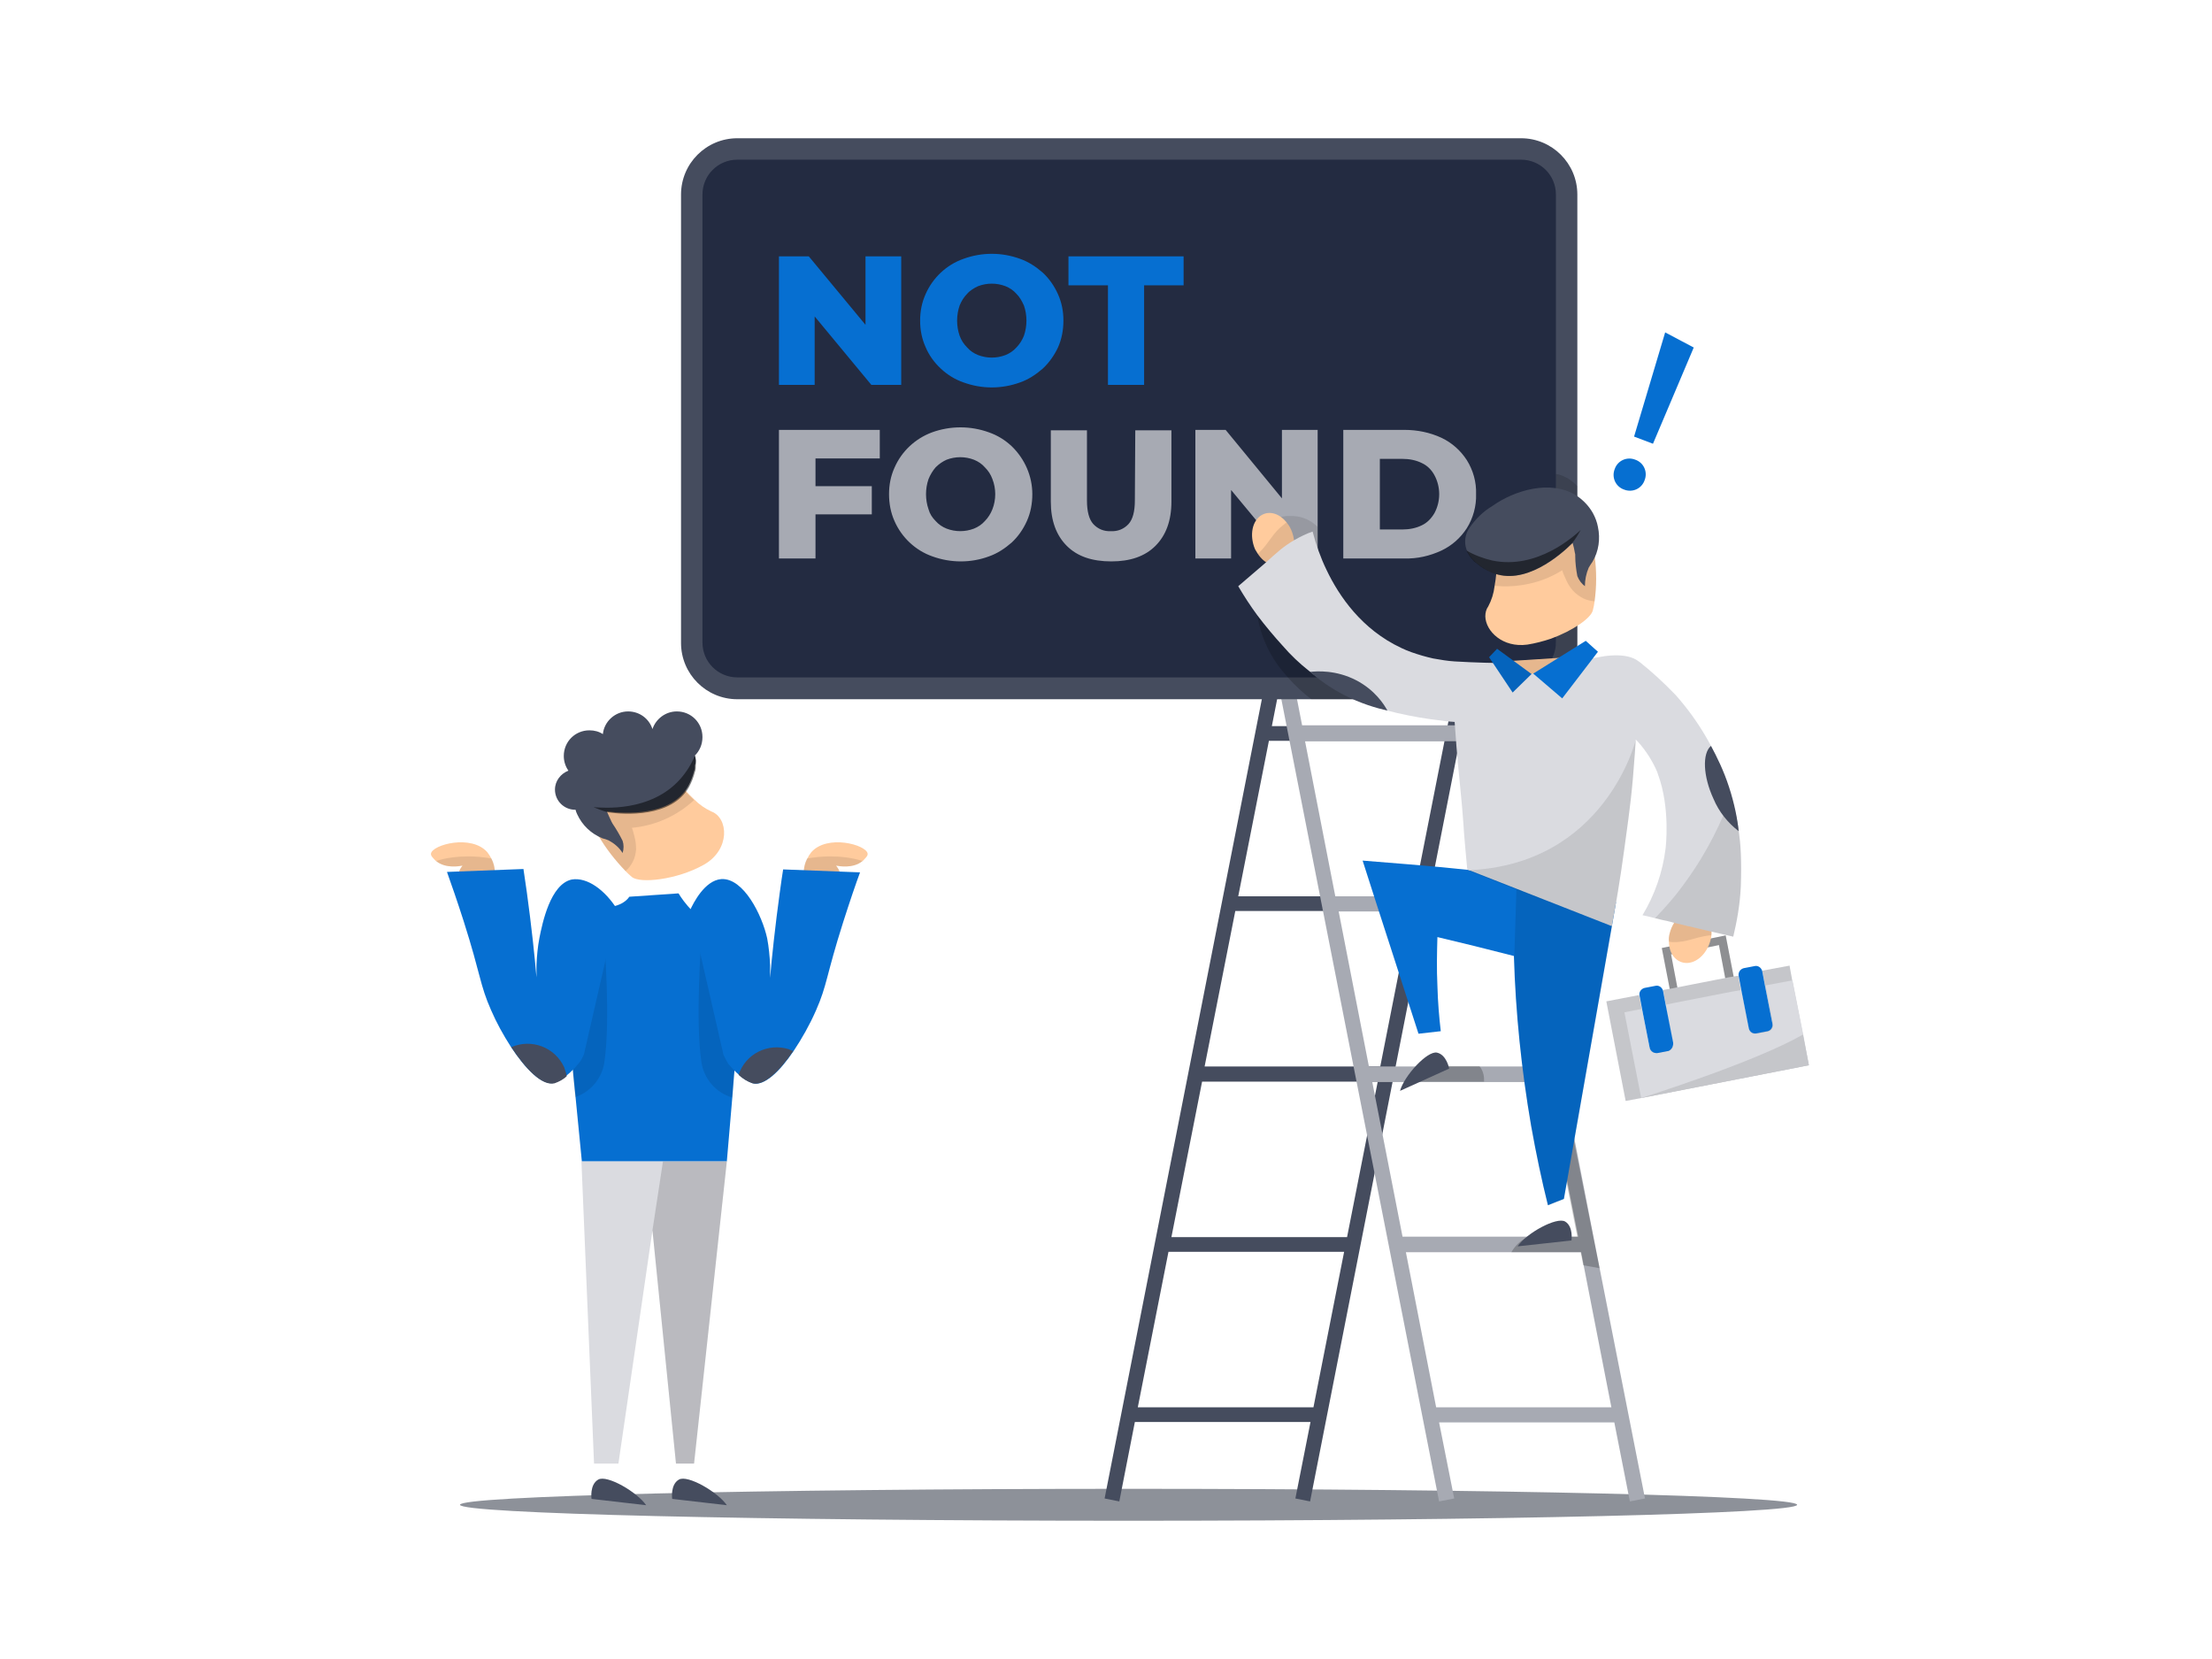 <svg xmlns="http://www.w3.org/2000/svg" width="800" height="600" fill="none" viewBox="0 0 800 600">
    <path d="M649.951 544.225C649.951 547.416 541.744 550 408.158 550C274.571 550 166.364 547.416 166.364 544.225C166.364 541.034 274.571 538.45 408.158 538.45C541.744 538.45 649.951 541.034 649.951 544.225Z" fill="#1D2535" opacity="0.5"/>
    <path d="M528.978 234.498L523.507 262.614H459.981L465.301 235.562L459.981 234.498L399.495 541.945L404.814 543.009L410.437 514.286H473.963L468.492 541.945L473.811 543.009L534.298 235.41L528.978 234.498ZM522.443 267.933L511.349 324.164H447.823L458.918 267.933H522.443ZM435.665 385.714L446.76 329.483H510.285L499.191 385.714H435.665ZM498.279 391.185L487.185 447.416H423.659L434.753 391.185H498.279ZM411.501 508.966L422.595 452.735H486.121L475.027 508.966H411.501Z" fill="#454C5E"/>
    <path d="M578.522 458.663L569.404 411.854L534.45 234.346L528.978 235.41L534.298 262.31H470.924L465.453 234.346L459.981 235.41L520.468 543.009L525.939 541.945L520.468 514.438H583.842L589.465 543.009L594.936 541.945L578.522 458.663ZM471.988 268.085H535.361L546.304 324.164H482.93L471.988 268.085ZM484.146 329.635H547.519L558.462 385.714H495.088L484.146 329.635ZM496.304 391.337H559.677L565.453 420.517L570.772 447.264H507.246L496.304 391.337ZM519.404 508.966L508.462 452.887H571.836L572.14 454.407L572.747 457.599L582.778 508.966H519.404Z" fill="#A7AAB3"/>
    <path d="M578.522 458.663L572.595 457.599L571.987 454.407L571.683 452.888H546.607C547.975 450.456 550.103 448.48 552.686 447.264H570.468L565.148 420.517L569.1 412.006L578.522 458.663Z" fill="black" opacity="0.22"/>
    <path d="M266.668 53.799H550.103C559.221 53.799 566.516 61.094 566.516 70.213V232.371C566.516 241.489 559.221 248.784 550.103 248.784H266.668C257.55 248.784 250.255 241.489 250.255 232.371V70.365C250.255 61.246 257.55 53.799 266.668 53.799Z" fill="#232B41"/>
    <path d="M550.103 50H266.668C255.422 50 246.304 59.118 246.304 70.365V232.523C246.304 243.769 255.422 252.888 266.668 252.888H550.103C561.349 252.888 570.468 243.769 570.468 232.523V70.365C570.468 59.118 561.349 50 550.103 50ZM562.717 232.371C562.717 237.234 559.83 241.793 555.422 243.769C553.751 244.529 551.927 244.985 550.103 244.985H266.668C259.678 244.985 254.054 239.362 254.054 232.371V70.365C254.054 63.374 259.678 57.751 266.668 57.751H550.103C557.094 57.751 562.717 63.374 562.717 70.365V232.371Z" fill="#454C5E"/>
    <path d="M525.939 252.888H474.268C471.228 250.608 468.493 248.024 465.909 245.137C465.605 244.833 465.301 244.377 464.997 244.073C459.678 238.146 456.182 230.851 454.815 223.1C454.663 222.492 454.663 221.733 454.511 221.277C455.423 217.781 458.614 215.198 462.11 215.046C464.389 215.198 466.517 216.261 467.885 218.085C470.164 222.644 473.052 226.748 476.547 230.243C481.41 235.106 486.426 237.994 493.265 241.034C503.751 245.897 514.693 249.848 525.939 252.888Z" fill="black" opacity="0.19"/>
    <path d="M313.021 117.477L292.504 92.705H281.714V139.21H294.632V114.438L315.149 139.21H325.939V92.705H313.021V117.477ZM377.155 98.632C374.723 96.505 371.987 94.681 368.948 93.617C362.261 91.185 355.118 91.185 348.431 93.617C342.352 95.745 337.337 100.456 334.753 106.383C333.386 109.423 332.778 112.614 332.778 115.957C332.778 119.301 333.386 122.492 334.753 125.532C335.969 128.419 337.793 131.003 340.224 133.283C342.656 135.562 345.392 137.234 348.431 138.298C355.118 140.73 362.261 140.73 368.948 138.298C371.987 137.234 374.723 135.41 377.155 133.283C379.434 131.155 381.258 128.571 382.626 125.684C383.993 122.644 384.601 119.301 384.601 115.957C384.601 112.614 383.993 109.423 382.626 106.383C381.258 103.343 379.434 100.76 377.155 98.632ZM370.316 121.429C369.708 122.948 368.796 124.468 367.58 125.684C366.516 126.9 365.148 127.812 363.629 128.419C360.437 129.635 356.942 129.635 353.75 128.419C352.231 127.812 350.863 126.9 349.799 125.684C348.583 124.468 347.671 123.1 347.063 121.429C345.848 117.933 345.848 113.982 347.063 110.486C347.671 108.967 348.583 107.447 349.799 106.231C350.863 105.015 352.383 104.103 353.75 103.495C356.942 102.28 360.437 102.28 363.629 103.495C365.148 104.103 366.516 105.015 367.58 106.231C368.796 107.447 369.556 108.815 370.316 110.486C371.531 113.982 371.531 117.933 370.316 121.429ZM386.425 92.705V103.192H400.711V139.21H413.781V103.192H428.066V92.705H386.425Z" fill="#066FD1"/>
    <path d="M281.714 201.976H294.936V186.018H315.3V175.836H294.936V165.805H318.188V155.471H281.714V201.976ZM365.908 161.398C363.477 159.118 360.741 157.447 357.702 156.383C351.015 153.951 343.72 153.951 337.033 156.383C330.954 158.663 326.091 163.222 323.507 169.149C322.139 172.188 321.531 175.38 321.531 178.723C321.531 182.067 322.139 185.41 323.507 188.45C326.091 194.377 331.106 199.088 337.185 201.216C343.872 203.647 351.167 203.647 357.702 201.216C360.741 200.152 363.477 198.328 365.908 196.201C368.188 194.073 370.012 191.489 371.38 188.45C372.747 185.41 373.355 182.067 373.355 178.723C373.355 172.188 370.62 165.957 365.908 161.398ZM358.917 184.194C358.31 185.714 357.398 187.234 356.182 188.45C355.118 189.666 353.75 190.577 352.231 191.185C349.039 192.401 345.544 192.401 342.352 191.185C340.832 190.577 339.465 189.666 338.401 188.45C337.185 187.234 336.273 185.866 335.817 184.194C334.601 180.699 334.601 176.748 335.817 173.252C336.425 171.732 337.337 170.213 338.401 168.997C339.617 167.781 340.984 166.869 342.352 166.261C345.544 165.046 349.039 165.046 352.231 166.261C353.75 166.869 355.118 167.781 356.182 168.997C357.398 170.213 358.31 171.58 358.917 173.252C360.285 176.748 360.285 180.699 358.917 184.194ZM410.437 181.003C410.437 184.954 409.677 187.842 408.158 189.514C406.486 191.337 404.206 192.249 401.775 192.097C399.343 192.249 397.063 191.337 395.392 189.514C393.872 187.842 393.112 184.954 393.112 181.003V155.623H380.042V181.459C380.042 188.298 382.018 193.617 385.817 197.416C389.617 201.216 394.936 203.039 401.927 203.039C408.766 203.039 414.085 201.216 417.884 197.416C421.683 193.617 423.659 188.298 423.659 181.459V155.623H410.589L410.437 181.003ZM463.629 180.243L443.264 155.471H432.322V201.976H445.24V177.204L456.334 190.577L465.756 201.976H476.547V155.471H463.629V180.243ZM530.498 166.413C528.218 162.918 525.179 160.182 521.379 158.359C517.124 156.383 512.565 155.471 507.854 155.471H485.817V201.976H507.854C512.565 202.128 517.124 201.064 521.379 199.088C525.179 197.264 528.218 194.529 530.498 191.033C532.778 187.386 533.993 182.979 533.841 178.723C533.993 174.316 532.778 170.061 530.498 166.413ZM518.796 185.562C517.732 187.386 516.212 189.058 514.237 189.97C512.109 191.033 509.677 191.489 507.246 191.489H499.039V165.957H507.246C509.677 165.957 512.109 166.413 514.237 167.477C516.212 168.389 517.732 169.909 518.796 171.884C521.076 176.14 521.076 181.307 518.796 185.562Z" fill="#A7AAB3"/>
    <path d="M476.547 190.577V202.127H465.756L456.334 190.729C458.766 188.298 461.957 186.93 465.301 186.626H467.732C471.076 186.778 474.115 188.146 476.547 190.577Z" fill="black" opacity="0.1"/>
    <path d="M177.307 319.757C174.115 322.645 166.668 320.365 165.908 317.021C165.756 316.413 165.605 315.198 167.276 313.07C166.364 313.222 161.197 314.286 157.702 311.398C157.398 311.246 157.246 310.942 157.094 310.79C156.486 310.182 155.726 309.423 155.878 308.663C156.486 305.471 170.468 301.672 176.243 308.207C176.851 308.967 177.307 309.727 177.763 310.638C179.282 313.526 179.586 317.629 177.307 319.757Z" fill="#FFCB9D"/>
    <path d="M177.307 319.757C174.116 322.644 166.669 320.365 165.909 317.021C165.757 316.413 165.605 315.198 167.277 313.07C166.365 313.222 161.198 314.286 157.702 311.398C161.502 310.182 165.453 309.726 169.556 309.726C172.292 309.726 175.027 310.03 177.763 310.486C179.283 313.526 179.587 317.629 177.307 319.757Z" fill="black" opacity="0.1"/>
    <path d="M292.353 319.757C295.544 322.645 302.991 320.365 303.751 317.021C303.903 316.413 304.055 315.198 302.383 313.07C303.295 313.222 308.462 314.286 311.957 311.398C312.261 311.246 312.413 310.942 312.565 310.79C313.173 310.182 313.933 309.423 313.781 308.663C313.173 305.471 299.191 301.672 293.416 308.207C292.808 308.967 292.353 309.727 291.897 310.638C290.377 313.526 290.073 317.629 292.353 319.757Z" fill="#FFCB9D"/>
    <path d="M292.353 319.757C295.544 322.644 302.991 320.365 303.751 317.021C303.903 316.413 304.055 315.198 302.383 313.07C303.295 313.222 308.462 314.286 311.957 311.398C308.158 310.182 304.207 309.726 300.103 309.726C297.368 309.726 294.632 310.03 291.897 310.486C290.377 313.526 290.073 317.629 292.353 319.757Z" fill="black" opacity="0.1"/>
    <path d="M270.772 329.027L268.949 349.544C268.037 359.27 267.277 368.997 266.365 378.723L265.453 389.21L264.845 396.96L262.869 420.061H210.438L208.158 396.808C207.854 394.377 207.702 391.793 207.398 389.21C207.094 385.258 206.638 381.459 206.183 377.508L205.575 371.732C204.207 357.447 202.687 343.161 201.319 328.875L270.772 329.027Z" fill="#066FD1"/>
    <path d="M210.285 420.061L214.844 529.331H223.659L235.969 444.985L244.48 529.331H251.015L262.869 420.061H210.285Z" fill="#DADBE0"/>
    <path d="M244.48 529.331L235.97 444.985L239.769 420.061H262.869L251.015 529.331H244.48Z" fill="black" opacity="0.15"/>
    <path d="M217.581 328.268C217.581 328.268 224.724 328.571 227.611 324.316L245.392 323.1C245.392 323.1 250.711 332.067 255.879 332.371C261.046 332.675 241.593 335.106 241.593 335.106L217.429 332.371L217.581 328.268Z" fill="#066FD1"/>
    <path d="M209.83 289.665C211.046 292.097 212.87 295.745 215.149 300L216.365 302.127C219.101 306.839 222.444 311.094 226.243 315.045C227.003 315.805 227.763 316.565 228.523 317.173C231.411 319.605 244.784 318.237 254.511 312.766C264.237 307.295 263.477 295.745 257.246 293.465C254.967 292.401 252.991 291.033 251.167 289.21C248.736 286.93 246.456 284.498 244.329 281.763C243.113 280.243 242.353 279.331 242.353 279.331L231.411 275.988L212.262 284.346C213.933 287.538 213.933 290.121 213.022 290.729C212.11 291.337 210.134 289.817 209.83 289.665Z" fill="#FFCB9D"/>
    <path d="M209.83 289.666C211.046 292.097 212.87 295.745 215.149 300L216.365 302.128C219.101 306.839 222.444 311.094 226.243 315.046C227.307 314.134 228.219 312.918 228.827 311.702C229.587 310.334 229.891 308.815 230.043 307.295C230.043 305.623 229.891 303.951 229.435 302.432C229.131 301.368 228.979 300.456 228.523 299.392C236.882 298.632 244.784 295.137 251.015 289.362C248.584 287.082 246.304 284.65 244.177 282.067C242.961 280.547 242.201 279.635 242.201 279.635L231.259 276.292L212.11 284.65C213.781 287.842 213.781 290.425 212.87 291.033C211.958 291.641 210.134 289.818 209.83 289.666Z" fill="black" opacity="0.1"/>
    <path d="M251.319 273.252C252.991 271.581 254.054 269.301 254.054 266.565C254.054 261.398 249.951 257.295 244.784 257.295C240.681 257.295 237.185 260.03 235.969 263.678C234.753 259.878 231.258 257.295 227.155 257.295C222.443 257.295 218.492 260.942 218.036 265.502C216.668 264.59 214.997 264.134 213.173 264.134C208.006 264.134 203.902 268.237 203.902 273.404C203.902 275.38 204.51 277.204 205.574 278.723C202.839 279.787 200.711 282.371 200.711 285.562C200.711 289.666 204.054 292.857 208.006 292.857H208.158C208.31 293.465 208.462 293.921 208.766 294.529C210.589 298.48 213.781 301.52 217.884 303.191C218.644 303.343 219.404 303.647 220.164 303.951C222.14 305.015 223.963 306.535 225.179 308.511C225.635 306.991 225.635 305.471 225.179 304.103C224.115 301.976 222.899 299.848 221.532 297.872L221.38 297.568C221.228 297.264 221.076 297.112 220.924 296.657C220.468 295.745 220.012 294.681 219.556 293.617V293.465C225.635 294.225 242.656 295.441 248.887 284.346C249.799 282.675 250.559 280.699 251.015 278.875C251.015 278.723 251.167 278.571 251.167 278.419C251.319 277.964 251.319 277.356 251.319 276.9V276.748C251.775 275.836 251.775 274.468 251.319 273.252Z" fill="#454C5E"/>
    <path d="M218.644 383.739C217.884 389.818 213.781 394.833 208.006 396.809C207.702 394.377 207.55 391.793 207.246 389.21C206.942 385.258 206.486 381.459 206.03 377.508L218.492 340.426C218.644 340.578 220.772 368.845 218.644 383.739ZM266.365 378.723L265.453 389.21L264.845 396.961C258.766 395.137 254.359 389.97 253.599 383.587C251.471 368.693 253.599 340.426 253.599 340.426L266.365 378.723Z" fill="black" opacity="0.1"/>
    <path d="M223.203 328.875C217.732 352.735 211.197 381.307 211.197 381.307C210.741 382.371 210.134 383.587 209.374 384.498C208.006 386.17 206.486 387.69 204.814 389.058C203.599 390.273 202.079 391.033 200.407 391.641C196 392.705 190.073 386.626 184.754 378.571C182.018 374.316 179.586 369.909 177.611 365.349C173.507 356.079 173.963 352.887 167.732 333.283C165.301 325.684 163.173 319.605 161.653 315.349L189.313 314.286C189.617 316.413 190.073 319.301 190.529 322.644C192.2 334.802 193.416 346.201 194.024 353.495V348.936C194.176 345.593 194.48 342.401 195.088 339.21C196.152 333.891 199.039 319.757 206.79 318.085C212.413 317.173 218.796 321.884 223.203 328.875ZM311.045 315.501C309.526 319.605 307.398 325.836 304.966 333.435C298.735 353.039 299.191 356.231 295.088 365.501C292.808 370.669 290.073 375.532 287.033 380.091C282.018 387.538 276.395 392.857 272.292 391.793C270.468 391.185 268.796 390.122 267.276 388.754C265.909 387.538 264.541 386.17 263.325 384.65C262.717 383.587 262.109 382.523 261.653 381.459L249.647 329.027C250.711 326.748 254.814 318.389 260.893 317.933C268.948 317.477 275.635 331.003 277.459 339.362C278.067 342.553 278.371 345.897 278.523 349.088V353.647C279.131 346.353 280.346 334.954 282.018 322.796C282.474 319.301 282.93 316.413 283.234 314.438L311.045 315.501Z" fill="#066FD1"/>
    <path d="M570.468 175.836V242.249C569.404 243.161 568.036 243.921 566.669 244.377L566.365 244.529C562.717 245.745 558.918 245.897 555.271 244.681L555.422 243.769C559.83 241.641 562.717 237.234 562.717 232.371V171.428C563.021 171.428 563.325 171.58 563.629 171.58C566.365 172.34 568.644 173.86 570.468 175.836Z" fill="black" opacity="0.15"/>
    <path d="M627.915 358.207L627.003 353.191L624.116 338.298L620.468 339.058L604.055 342.249L601.016 342.857L603.903 357.751L604.815 362.766L605.119 364.742L628.219 360.182L627.915 358.207ZM619.557 342.249L621.684 341.793L623.964 353.799L624.724 357.751L607.399 361.094L606.639 357.143L604.359 345.137H604.511L619.557 342.249Z" fill="#DADBE0"/>
    <path d="M627.915 358.207L627.003 353.191L624.116 338.298L620.468 339.058L604.055 342.249L601.016 342.857L603.903 357.751L604.815 362.766L605.119 364.742L628.219 360.182L627.915 358.207ZM619.557 342.249L621.684 341.793L623.964 353.799L624.724 357.751L607.399 361.094L606.639 357.143L604.359 345.137H604.511L619.557 342.249Z" fill="black" opacity="0.35"/>
    <path d="M654.206 385.258L648.127 354.255L647.216 349.24L637.337 351.064L638.249 355.927L640.984 369.909C641.288 371.277 640.377 372.493 639.161 372.796L635.209 373.556C633.842 373.86 632.626 372.948 632.322 371.733L629.586 357.751L628.674 352.888L625.027 353.496L604.814 357.447L601.471 358.055L602.383 362.918L605.118 376.9C605.422 378.268 604.51 379.483 603.295 379.787L599.343 380.547C597.975 380.851 596.76 379.939 596.456 378.724L593.72 364.742L592.808 359.879L580.954 362.158L587.945 398.176L593.568 397.113L654.206 385.258Z" fill="#DADBE0"/>
    <path d="M654.206 385.258L648.127 354.255L647.216 349.24L637.337 351.064L638.249 355.927L640.984 369.909C641.288 371.277 640.377 372.493 639.161 372.796L635.209 373.556C633.842 373.86 632.626 372.948 632.322 371.733L629.586 357.751L628.674 352.888L625.027 353.496L604.814 357.447L601.471 358.055L602.383 362.918L605.118 376.9C605.422 378.268 604.51 379.483 603.295 379.787L599.343 380.547C597.975 380.851 596.76 379.939 596.456 378.724L593.72 364.742L592.808 359.879L580.954 362.158L587.945 398.176L593.568 397.113L654.206 385.258Z" fill="black" opacity="0.1"/>
    <path d="M654.207 385.258L593.568 397.113L587.489 366.109L593.72 364.894L596.456 378.875C596.76 380.243 597.976 381.003 599.343 380.851L603.295 380.091C604.663 379.787 605.422 378.571 605.118 377.204L602.383 363.374L606.03 362.614L626.243 358.663L629.739 358.055L632.474 372.037C632.778 373.404 633.994 374.164 635.362 373.86L639.313 373.1C640.681 372.796 641.441 371.581 641.289 370.365L638.553 356.383L648.28 354.559L652.231 374.468L654.207 385.258Z" fill="#DADBE0"/>
    <path d="M605.118 377.051L602.383 363.222L601.471 358.358C601.167 357.143 599.951 356.231 598.735 356.535L594.784 357.295C593.568 357.599 592.656 358.814 592.96 360.03L593.872 364.893L596.608 378.875C596.912 380.243 598.127 381.003 599.495 380.851L603.447 380.091C604.51 379.635 605.27 378.419 605.118 377.051ZM640.985 370.061L638.249 356.079L637.337 351.216C637.033 350 635.817 349.088 634.602 349.392L630.65 350.152C629.434 350.456 628.523 351.672 628.827 353.039L629.738 357.903L632.474 371.884C632.778 373.252 633.994 374.012 635.361 373.708L639.313 372.948C640.529 372.644 641.289 371.428 640.985 370.061Z" fill="#066FD1"/>
    <path d="M574.268 186.778C574.876 189.514 575.635 193.465 576.395 198.48C576.547 199.544 576.699 200.608 576.699 200.912C577.459 206.383 577.459 212.006 576.699 217.477C576.547 218.541 576.395 219.605 576.091 220.669C575.483 223.556 568.796 228.115 560.894 231.003C558.158 231.915 555.271 232.675 552.383 233.131C543.417 234.346 537.338 228.267 537.186 222.948C537.186 221.58 537.489 220.365 538.249 219.301C539.465 217.021 540.225 214.59 540.529 212.006C541.137 208.663 541.441 205.167 541.441 201.824C541.593 199.848 541.441 198.632 541.441 198.632L548.28 189.058L568.948 184.042C569.556 187.538 571.076 189.818 572.14 189.666C573.204 189.514 574.116 187.234 574.268 186.778Z" fill="#FFCB9D"/>
    <path d="M574.267 186.778C574.875 189.514 575.635 193.465 576.395 198.48C576.547 199.544 576.699 200.608 576.699 200.912C577.458 206.383 577.458 212.006 576.699 217.477C575.331 217.325 573.811 217.021 572.595 216.413C571.227 215.653 569.86 214.742 568.796 213.526C567.732 212.31 566.82 210.79 566.212 209.27C565.756 208.359 565.3 207.295 564.996 206.231C561.349 208.511 557.398 210.182 553.142 211.094C549.039 212.006 544.784 212.31 540.528 211.854C541.136 208.511 541.44 205.015 541.44 201.672C541.592 199.696 541.44 198.48 541.44 198.48L548.279 188.906L568.948 183.891C569.556 187.386 571.075 189.666 572.139 189.514C573.203 189.362 574.115 187.234 574.267 186.778Z" fill="black" opacity="0.1"/>
    <path d="M577.915 190.578C578.827 194.833 578.219 199.392 575.939 203.192C575.483 203.799 575.027 204.559 574.571 205.319C573.66 207.447 573.204 209.726 573.204 212.006C571.988 211.094 571.076 209.878 570.468 208.359C570.012 205.927 569.708 203.495 569.708 201.064V200.76C569.708 200.608 569.708 200.304 569.556 199.848C569.404 198.784 569.1 197.568 568.796 196.505V196.353C564.389 200.76 551.319 212.158 539.465 206.991C537.641 206.231 535.818 205.167 534.298 203.799C534.146 203.647 533.994 203.647 533.842 203.495C533.538 203.192 533.082 202.888 532.778 202.432L532.626 202.28C531.714 201.368 531.106 200.152 530.498 199.088L530.346 198.632C529.435 196.049 529.891 193.009 531.562 190.73C533.69 187.69 536.425 184.954 539.769 182.979C547.672 177.356 560.894 173.252 570.316 179.331C572.748 181.003 574.723 183.131 576.091 185.562C577.003 187.234 577.611 188.906 577.915 190.578Z" fill="#454C5E"/>
    <path d="M603.903 337.386C603.599 338.45 603.447 339.514 603.599 340.577C603.599 344.529 605.726 347.568 608.918 348.176C613.021 348.936 617.276 345.289 618.644 339.969C618.796 339.362 618.948 338.754 618.948 338.298C619.404 333.738 617.277 329.939 613.781 329.331C609.526 328.571 605.27 332.219 603.903 337.386Z" fill="#FFCB9D"/>
    <path d="M603.903 337.386C603.599 338.45 603.447 339.514 603.599 340.577L604.815 340.729C610.134 340.881 612.413 339.058 618.188 338.298H618.948C619.404 333.738 617.277 329.939 613.781 329.331C609.526 328.571 605.27 332.219 603.903 337.386Z" fill="black" opacity="0.1"/>
    <path d="M466.973 191.641C466.517 190.578 465.909 189.666 465.301 188.906C462.869 185.866 459.374 184.651 456.487 186.17C452.839 188.146 451.775 193.617 453.903 198.632C454.207 199.088 454.511 199.696 454.815 200.152C457.246 203.951 461.35 205.775 464.541 203.951C468.037 202.128 469.1 196.505 466.973 191.641Z" fill="#FFCB9D"/>
    <path d="M466.973 191.641C466.517 190.577 465.909 189.666 465.301 188.906C464.997 189.21 464.693 189.362 464.389 189.666C460.134 192.857 459.526 195.745 455.422 199.848C455.27 200 455.118 200.152 454.814 200.304C457.246 204.103 461.349 205.927 464.541 204.103C468.036 202.128 469.1 196.505 466.973 191.641Z" fill="black" opacity="0.1"/>
    <path d="M584.45 326.292L582.93 335.107L565.605 433.587C563.629 434.347 561.806 435.107 559.83 435.866C557.55 426.748 555.575 417.325 553.751 407.143C550.255 386.778 548.128 366.262 547.52 345.745C542.809 344.529 537.945 343.313 533.082 342.097L519.86 338.906C519.708 344.377 519.556 350.304 519.86 356.535C520.012 362.31 520.468 367.781 521.076 372.948L513.021 373.86C506.334 353.04 499.496 332.219 492.809 311.246L509.678 312.614C516.821 313.222 523.812 313.83 530.803 314.59L584.45 326.292Z" fill="#066FD1"/>
    <path d="M629.587 320.517C629.283 327.507 628.067 333.587 626.852 338.754L618.949 336.93L605.423 333.738L604.359 333.435L603.143 333.131L601.016 332.675L598.584 332.067C597.216 331.763 595.697 331.307 594.025 331.003C598.484 323.628 601.333 315.393 602.383 306.839C602.383 306.839 604.207 292.401 599.648 280.091L599.344 279.179C597.672 275.228 595.241 271.428 592.353 268.237L591.593 267.477C591.289 272.796 590.833 277.507 590.529 281.763C589.618 292.097 588.25 300.912 587.49 306.687C585.97 317.933 584.298 327.659 582.931 334.954L530.651 314.438C530.499 312.918 529.283 299.696 529.283 298.176C529.131 295.593 528.523 288.602 527.763 281.155C527.004 273.708 526.396 265.805 526.092 261.094C524.572 260.942 523.204 260.942 521.532 260.638C516.061 260.03 510.742 259.118 505.423 257.903L501.776 256.991C497.672 255.775 493.569 254.255 489.618 252.432C483.842 249.848 478.371 246.504 473.508 242.705C470.013 239.97 466.821 236.93 463.934 233.587C460.731 230.078 457.689 226.427 454.815 222.644C452.232 219.149 449.952 215.653 447.824 212.006C451.928 208.511 455.271 205.623 457.399 203.799C462.11 199.544 464.238 197.568 468.189 195.289C470.317 194.073 472.444 193.009 474.724 192.249C475.94 196.96 477.611 201.672 479.739 206.079C484.298 215.653 492.505 227.659 506.791 234.346C508.007 234.954 509.222 235.41 510.438 235.866C513.022 236.778 515.605 237.538 518.341 238.146C520.925 238.602 523.508 239.058 526.092 239.21C533.69 239.666 540.529 239.818 546.456 239.818C567.885 239.818 578.979 237.538 578.979 237.538C578.979 237.538 588.098 235.562 592.657 239.21L593.113 239.514C597.672 243.161 601.928 247.112 606.031 251.368C607.095 252.583 608.159 253.799 609.222 255.167C612.87 259.726 616.061 264.59 618.797 269.757C621.38 274.772 623.508 279.939 625.18 285.106C625.484 286.018 625.788 286.93 626.092 287.994C627.915 294.225 628.675 299.088 628.827 300.456C629.131 302.583 629.435 305.319 629.587 308.663C629.739 312.158 629.739 316.261 629.587 320.517Z" fill="#DADBE0"/>
    <path d="M565.149 237.842C562.261 240.882 558.614 242.857 554.51 243.617C554.358 243.617 554.054 243.617 553.902 243.769L543.872 239.21L565.149 237.842Z" fill="#FFCB9D"/>
    <path d="M591.593 267.629C591.289 272.948 590.833 277.659 590.529 281.915C589.617 292.249 588.249 301.064 587.489 306.839C585.97 318.237 584.298 327.811 582.93 335.258L530.65 314.741C580.498 312.918 591.593 267.629 591.593 267.629ZM629.587 320.517C629.283 327.507 628.067 333.586 626.851 338.754L618.948 336.93L605.422 333.738L604.359 333.434L603.143 333.131L601.015 332.675L598.584 332.067C602.231 328.267 606.03 324.012 609.678 318.845C617.732 307.751 622.748 296.96 626.091 287.842C627.915 294.073 628.675 298.936 628.827 300.304C629.131 302.431 629.435 305.167 629.587 308.51C629.739 312.158 629.739 316.261 629.587 320.517Z" fill="black" opacity="0.1"/>
    <path d="M628.826 300.608C624.875 297.568 621.683 293.617 619.708 288.906C615.908 280.699 615.604 272.492 618.796 269.757C620.923 273.708 623.355 278.571 625.331 284.65C627.306 290.729 628.37 296.201 628.826 300.608Z" fill="#454C5E"/>
    <path d="M582.93 335.258L565.605 433.739C563.629 434.498 561.806 435.258 559.83 436.018C557.55 426.9 555.575 417.477 553.751 407.295C550.255 386.93 548.128 366.413 547.672 345.745L548.432 321.581L582.93 335.258Z" fill="black" opacity="0.1"/>
    <path d="M204.966 389.21C203.75 390.426 202.231 391.185 200.559 391.793C196.151 392.857 190.224 386.778 184.905 378.723C192.2 375.532 200.711 378.723 204.054 386.018C204.358 387.082 204.814 388.146 204.966 389.21ZM286.881 380.091C281.866 387.538 276.243 392.857 272.139 391.793C270.316 391.185 268.644 390.122 267.124 388.754C269.556 381.155 277.762 377.052 285.361 379.483C285.817 379.787 286.425 379.939 286.881 380.091Z" fill="#454C5E"/>
    <path d="M591.441 166.261C588.401 165.045 585.058 166.565 583.994 169.605C582.778 172.644 584.298 175.988 587.337 177.052C590.377 178.267 593.72 176.748 594.784 173.708C596 170.669 594.48 167.325 591.441 166.261ZM602.231 120.213L590.985 157.903L597.824 160.486L612.565 125.684L602.231 120.213Z" fill="#066FD1"/>
    <path d="M654.206 385.258L593.568 397.113C594.936 396.657 634.602 384.195 652.079 374.164L654.206 385.258ZM565.149 237.842C562.261 240.882 558.614 242.857 554.51 243.617C554.358 243.617 554.054 243.617 553.902 243.769L543.872 239.21L565.149 237.842Z" fill="black" opacity="0.1"/>
    <path d="M554.511 243.617L573.508 231.763L577.915 235.714L564.997 252.584L554.511 243.617ZM553.903 243.769L541.441 234.65L538.554 237.69L547.064 250.456L553.903 243.769Z" fill="#066FD1"/>
    <path d="M553.903 243.769L541.441 234.65L538.554 237.69L547.064 250.456L553.903 243.769Z" fill="black" opacity="0.1"/>
    <path d="M536.73 390.426V391.186H511.35V390.426C511.35 388.754 511.957 386.93 513.021 385.562H535.058C536.274 387.082 536.73 388.754 536.73 390.426Z" fill="black" opacity="0.22"/>
    <path d="M571.988 454.407L571.684 452.887C571.836 453.343 571.836 453.799 571.988 454.407ZM548.888 450.76L568.341 448.632C568.341 448.632 569.101 443.617 566.061 441.793C563.022 439.969 551.927 446.048 548.888 450.76ZM506.335 394.529L524.116 386.474C524.116 386.474 523.204 381.459 519.709 380.699C516.213 379.939 507.855 389.058 506.335 394.529ZM233.69 544.377L213.934 542.097C213.934 542.097 213.174 536.93 216.365 535.106C219.557 533.283 230.499 539.665 233.69 544.377ZM262.87 544.377L243.113 542.097C243.113 542.097 242.353 536.93 245.545 535.106C248.736 533.283 259.678 539.665 262.87 544.377Z" fill="#454C5E"/>
    <path d="M568.645 196.352C564.237 200.76 551.167 212.158 539.313 206.991C537.49 206.231 535.666 205.167 534.146 203.799C533.994 203.647 533.842 203.647 533.69 203.495C533.234 203.191 532.93 202.887 532.626 202.432L532.474 202.28C531.562 201.368 530.955 200.152 530.347 199.088C533.234 200.76 536.426 201.976 539.769 202.735C556.031 206.079 569.404 193.769 571.532 191.793L571.684 191.641C570.772 193.313 569.86 194.833 568.645 196.352Z" fill="black" opacity="0.5"/>
    <path d="M219.861 293.769C225.94 294.681 242.961 295.745 249.192 284.65C250.104 282.979 250.864 281.003 251.32 279.179C251.32 279.027 251.471 278.875 251.471 278.723C251.623 278.267 251.623 277.66 251.623 277.204V277.052C251.775 275.836 251.623 274.468 251.32 273.252C250.104 276.292 248.28 279.179 246.152 281.611C235.362 293.921 217.733 292.097 214.845 291.945H214.693C216.213 292.553 218.037 293.313 219.861 293.769Z" fill="black" opacity="0.5"/>
    <path d="M501.775 256.991C497.672 256.079 492.049 254.407 486.122 251.368C480.802 248.632 476.851 245.593 473.812 243.009C476.243 242.705 483.234 242.249 490.529 246.049C497.216 249.544 500.559 254.711 501.775 256.991Z" fill="#454C5E"/>
</svg>
